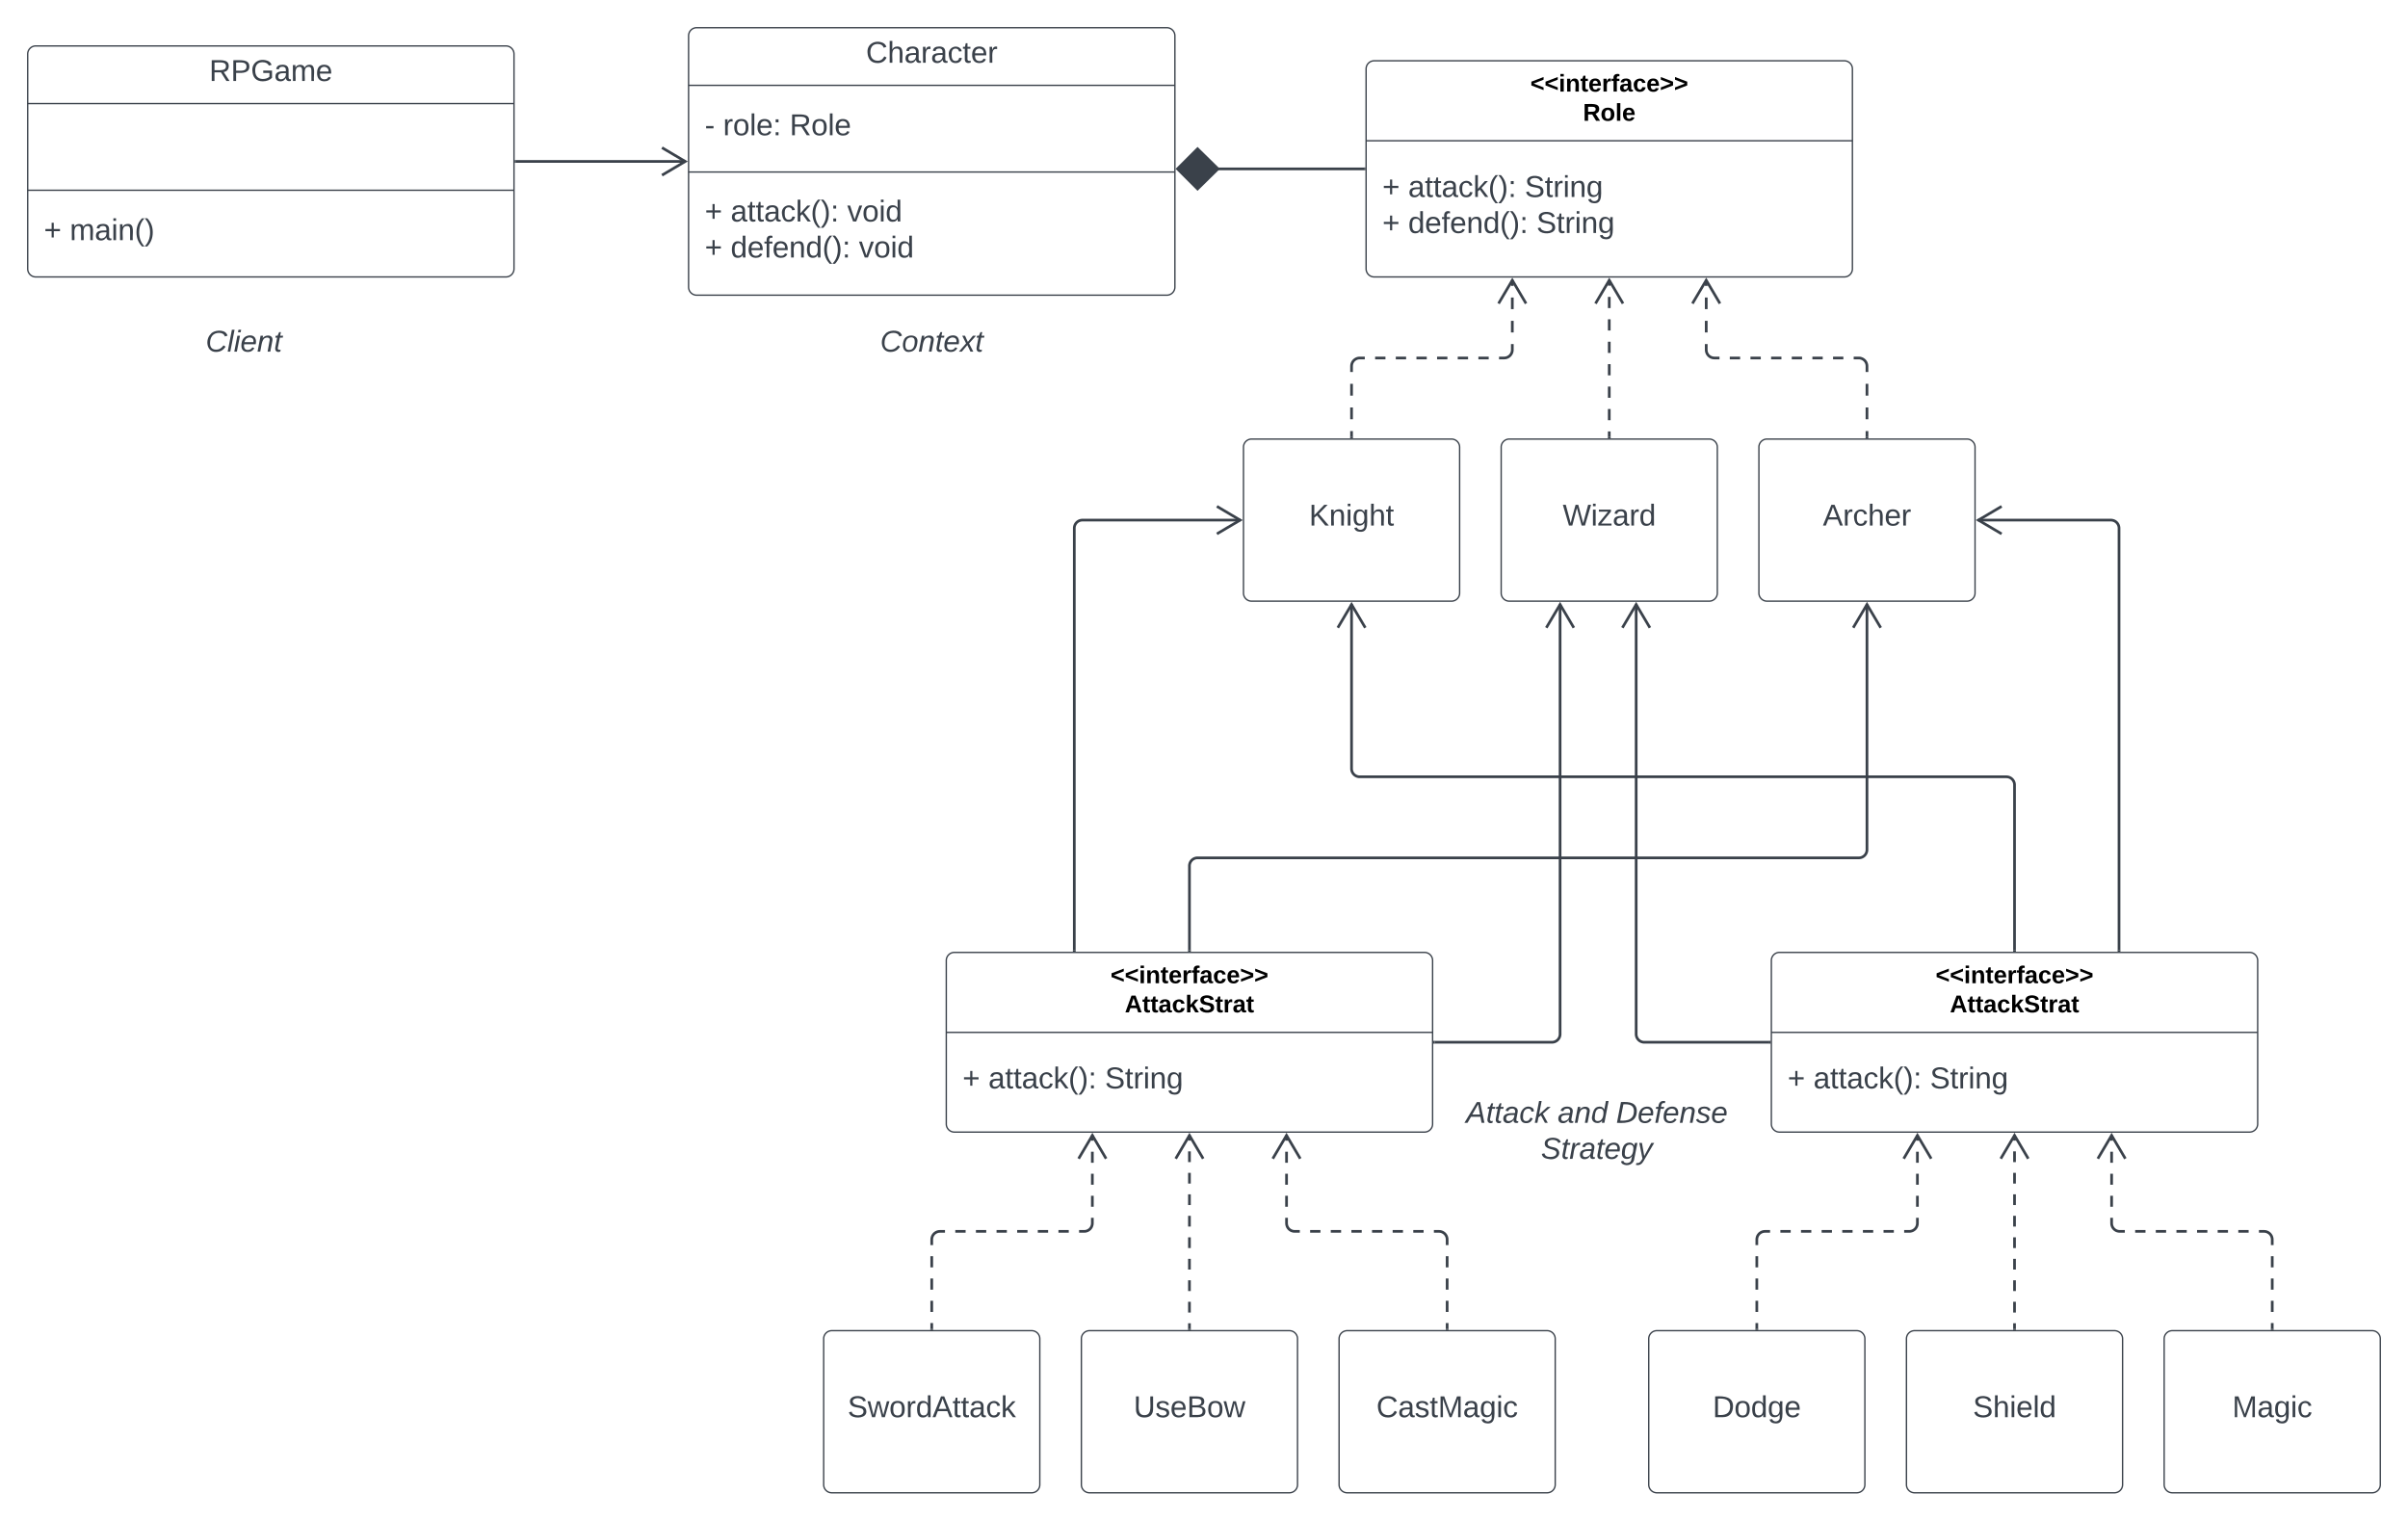 <svg xmlns="http://www.w3.org/2000/svg" xmlns:xlink="http://www.w3.org/1999/xlink" xmlns:lucid="lucid" width="1782.55" height="1125.5"><g transform="translate(-79.5 -135)" lucid:page-tab-id="Bj2.3a~R3-v~"><path d="M0 0h1870.87v1322.84H0z" fill="#fff"/><path d="M100 175a6 6 0 0 1 6-6h348a6 6 0 0 1 6 6v159a6 6 0 0 1-6 6H106a6 6 0 0 1-6-6z" stroke="#3a414a" fill="#fff"/><path d="M100 211.67h360m-360 64.16h360" stroke="#3a414a" fill="none"/><use xlink:href="#a" transform="matrix(1,0,0,1,108,177) translate(126.383 17.944)"/><use xlink:href="#b" transform="matrix(1,0,0,1,112,283.833) translate(0 28.944)"/><use xlink:href="#c" transform="matrix(1,0,0,1,112,283.833) translate(19.136 28.944)"/><path d="M589.23 161.5a6 6 0 0 1 6-6h348a6 6 0 0 1 6 6v186a6 6 0 0 1-6 6h-348a6 6 0 0 1-6-6z" stroke="#3a414a" fill="#fff"/><path d="M589.23 198.17h360m-360 64.16h360" stroke="#3a414a" fill="none"/><use xlink:href="#d" transform="matrix(1,0,0,1,597.227,163.5) translate(123.327 17.944)"/><use xlink:href="#e" transform="matrix(1,0,0,1,601.227,206.167) translate(0 28.944)"/><use xlink:href="#f" transform="matrix(1,0,0,1,601.227,206.167) translate(13.519 28.944)"/><use xlink:href="#g" transform="matrix(1,0,0,1,601.227,206.167) translate(62.778 28.944)"/><use xlink:href="#b" transform="matrix(1,0,0,1,601.227,270.333) translate(0 28.611)"/><use xlink:href="#h" transform="matrix(1,0,0,1,601.227,270.333) translate(19.136 28.611)"/><use xlink:href="#i" transform="matrix(1,0,0,1,601.227,270.333) translate(105.432 28.611)"/><use xlink:href="#b" transform="matrix(1,0,0,1,601.227,270.333) translate(0 55.278)"/><use xlink:href="#j" transform="matrix(1,0,0,1,601.227,270.333) translate(19.136 55.278)"/><use xlink:href="#k" transform="matrix(1,0,0,1,601.227,270.333) translate(114.074 55.278)"/><path d="M1090.77 186a6 6 0 0 1 6-6h348a6 6 0 0 1 6 6v148a6 6 0 0 1-6 6h-348a6 6 0 0 1-6-6z" stroke="#3a414a" fill="#fff"/><path d="M1090.77 239.2h360" stroke="#3a414a" fill="none"/><use xlink:href="#l" transform="matrix(1,0,0,1,1098.773,188) translate(113.575 14.8)"/><use xlink:href="#m" transform="matrix(1,0,0,1,1098.773,188) translate(152.55 36.4)"/><use xlink:href="#b" transform="matrix(1,0,0,1,1102.773,247.2) translate(0 33.611)"/><use xlink:href="#h" transform="matrix(1,0,0,1,1102.773,247.2) translate(19.136 33.611)"/><use xlink:href="#n" transform="matrix(1,0,0,1,1102.773,247.2) translate(105.432 33.611)"/><use xlink:href="#b" transform="matrix(1,0,0,1,1102.773,247.2) translate(0 60.278)"/><use xlink:href="#j" transform="matrix(1,0,0,1,1102.773,247.2) translate(19.136 60.278)"/><use xlink:href="#o" transform="matrix(1,0,0,1,1102.773,247.2) translate(114.074 60.278)"/><path d="M1000 466a6 6 0 0 1 6-6h148a6 6 0 0 1 6 6v108a6 6 0 0 1-6 6h-148a6 6 0 0 1-6-6z" stroke="#3a414a" fill="#fff"/><use xlink:href="#p" transform="matrix(1,0,0,1,1005,465) translate(43.549 59.028)"/><path d="M1190.77 466a6 6 0 0 1 6-6h148a6 6 0 0 1 6 6v108a6 6 0 0 1-6 6h-148a6 6 0 0 1-6-6z" stroke="#3a414a" fill="#fff"/><use xlink:href="#q" transform="matrix(1,0,0,1,1195.773,465) translate(40.525 59.028)"/><path d="M1381.55 466a6 6 0 0 1 6-6h148a6 6 0 0 1 6 6v108a6 6 0 0 1-6 6h-148a6 6 0 0 1-6-6z" stroke="#3a414a" fill="#fff"/><use xlink:href="#r" transform="matrix(1,0,0,1,1386.545,465) translate(42.346 59.028)"/><path d="M1270.77 458.5v-4.15m0-8.3v-8.3m0-8.3v-8.3m0-8.3v-8.3m0-8.3v-8.3m0-8.3v-8.3m0-8.3v-8.28m0-8.3v-4.15" stroke="#3a414a" stroke-width="2" fill="none"/><path d="M1271.77 459.5h-2v-1.03h2z" stroke="#3a414a" stroke-width=".05" fill="#3a414a"/><path d="M1280.95 359.68l-10.18-17.22-10.18 17.22M1461.55 458.5v-4.38m0-8.75v-8.75m0-8.75v-8.75m0-8.75V406l-.08-.94-.22-.9-.36-.88-.5-.8-.6-.72-.73-.6-.8-.5-.87-.37-.92-.23-.93-.07h-3.83m-7.64 0h-7.64m-7.64 0h-7.65m-7.64 0h-7.63m-7.65 0h-7.64m-7.64 0h-7.64m-7.65 0H1360m-7.63 0h-3.82l-.94-.07-.9-.22-.88-.35-.8-.5-.72-.6-.6-.72-.5-.8-.36-.88-.22-.9-.07-.95v-4.3m0-8.62v-8.6m0-8.63v-8.6m0-8.63v-4.3" stroke="#3a414a" stroke-width="2" fill="none"/><path d="M1462.55 459.5h-2v-1.03h2z" stroke="#3a414a" stroke-width=".05" fill="#3a414a"/><path d="M1352.73 359.68l-10.18-17.22-10.2 17.22M1080 458.5v-4.38m0-8.75v-8.75m0-8.75v-8.75m0-8.75V406l.07-.94.22-.9.35-.88.5-.8.6-.72.72-.6.8-.5.88-.37.9-.23.95-.07h3.82m7.64 0h7.65m7.65 0h7.64m7.64 0h7.64m7.64 0h7.64m7.65 0h7.65m7.64 0h7.64m7.64 0h3.82l.94-.07.9-.22.88-.35.8-.5.72-.6.6-.72.5-.8.37-.88.23-.9.07-.95v-4.3m0-8.62v-8.6m0-8.63v-8.6m0-8.63v-4.3" stroke="#3a414a" stroke-width="2" fill="none"/><path d="M1081 459.5h-2v-1.03h2z" stroke="#3a414a" stroke-width=".05" fill="#3a414a"/><path d="M1209.18 359.68L1199 342.46l-10.18 17.22" stroke="#3a414a" stroke-width="2" fill="none"/><path d="M780 846a6 6 0 0 1 6-6h348a6 6 0 0 1 6 6v121a6 6 0 0 1-6 6H786a6 6 0 0 1-6-6z" stroke="#3a414a" fill="#fff"/><path d="M780 899.2h360" stroke="#3a414a" fill="none"/><use xlink:href="#l" transform="matrix(1,0,0,1,788,848) translate(113.575 14.8)"/><use xlink:href="#s" transform="matrix(1,0,0,1,788,848) translate(124.125 36.4)"/><use xlink:href="#b" transform="matrix(1,0,0,1,792,907.2) translate(0 33.444)"/><use xlink:href="#h" transform="matrix(1,0,0,1,792,907.2) translate(19.136 33.444)"/><use xlink:href="#o" transform="matrix(1,0,0,1,792,907.2) translate(105.432 33.444)"/><path d="M689.23 1126a6 6 0 0 1 6-6h148a6 6 0 0 1 6 6v108a6 6 0 0 1-6 6h-148a6 6 0 0 1-6-6z" stroke="#3a414a" fill="#fff"/><use xlink:href="#t" transform="matrix(1,0,0,1,694.227,1125) translate(12.716 59.028)"/><path d="M880 1126a6 6 0 0 1 6-6h148a6 6 0 0 1 6 6v108a6 6 0 0 1-6 6H886a6 6 0 0 1-6-6z" stroke="#3a414a" fill="#fff"/><use xlink:href="#u" transform="matrix(1,0,0,1,885,1125) translate(33.704 59.028)"/><path d="M1070.77 1126a6 6 0 0 1 6-6h148a6 6 0 0 1 6 6v108a6 6 0 0 1-6 6h-148a6 6 0 0 1-6-6z" stroke="#3a414a" fill="#fff"/><use xlink:href="#v" transform="matrix(1,0,0,1,1075.773,1125) translate(22.623 59.028)"/><path d="M960 1118.5v-3.98m0-7.95v-7.96m0-7.94v-7.96m0-7.95v-7.95m0-7.96v-7.95m0-7.97v-7.95m0-7.96v-7.95m0-7.96v-7.94m0-7.95v-7.95m0-7.96v-3.98" stroke="#3a414a" stroke-width="2" fill="none"/><path d="M961 1119.5h-2v-1.03h2z" stroke="#3a414a" stroke-width=".05" fill="#3a414a"/><path d="M970.18 992.68L960 975.46l-10.18 17.22M1150.77 1118.5v-4.13m0-8.24v-8.26m0-8.24v-8.26m0-8.24v-8.26m0-8.24v-4.13l-.07-.94-.22-.9-.36-.88-.5-.8-.6-.72-.72-.6-.8-.5-.87-.37-.92-.23-.93-.07h-3.82m-7.63 0h-7.64m-7.63 0h-7.64m-7.63 0h-7.63m-7.64 0h-7.64m-7.63 0h-7.64m-7.65 0h-7.63m-7.64 0h-3.82l-.94-.07-.9-.22-.88-.35-.8-.5-.72-.6-.6-.72-.5-.8-.36-.88-.22-.9-.08-.95v-4.07m0-8.15v-8.15m0-8.15v-8.14m0-8.15v-8.16m0-8.15v-4.08" stroke="#3a414a" stroke-width="2" fill="none"/><path d="M1151.77 1119.5h-2v-1.03h2z" stroke="#3a414a" stroke-width=".05" fill="#3a414a"/><path d="M1042.04 992.68l-10.18-17.22-10.18 17.22M769.23 1118.5v-4.13m0-8.24v-8.26m0-8.24v-8.26m0-8.24v-8.26m0-8.24v-4.13l.07-.94.22-.9.36-.88.5-.8.6-.72.72-.6.8-.5.87-.37.92-.23.93-.07h3.82m7.63 0h7.64m7.63 0h7.64m7.63 0h7.63m7.64 0h7.64m7.63 0h7.64m7.65 0h7.63m7.64 0h3.82l.94-.07.9-.22.88-.35.8-.5.72-.6.6-.72.5-.8.36-.88.22-.9.08-.95v-4.07m0-8.15v-8.15m0-8.15v-8.14m0-8.15v-8.16m0-8.15v-4.08" stroke="#3a414a" stroke-width="2" fill="none"/><path d="M770.23 1119.5h-2v-1.03h2z" stroke="#3a414a" stroke-width=".05" fill="#3a414a"/><path d="M898.32 992.68l-10.18-17.22-10.18 17.22" stroke="#3a414a" stroke-width="2" fill="none"/><path d="M1390.77 846a6 6 0 0 1 6-6h348a6 6 0 0 1 6 6v121a6 6 0 0 1-6 6h-348a6 6 0 0 1-6-6z" stroke="#3a414a" fill="#fff"/><path d="M1390.77 899.2h360" stroke="#3a414a" fill="none"/><use xlink:href="#l" transform="matrix(1,0,0,1,1398.773,848) translate(113.575 14.8)"/><use xlink:href="#s" transform="matrix(1,0,0,1,1398.773,848) translate(124.125 36.4)"/><use xlink:href="#b" transform="matrix(1,0,0,1,1402.773,907.2) translate(0 33.444)"/><use xlink:href="#h" transform="matrix(1,0,0,1,1402.773,907.2) translate(19.136 33.444)"/><use xlink:href="#o" transform="matrix(1,0,0,1,1402.773,907.2) translate(105.432 33.444)"/><path d="M1300 1126a6 6 0 0 1 6-6h148a6 6 0 0 1 6 6v108a6 6 0 0 1-6 6h-148a6 6 0 0 1-6-6z" stroke="#3a414a" fill="#fff"/><use xlink:href="#w" transform="matrix(1,0,0,1,1305,1125) translate(42.315 59.028)"/><path d="M1490.77 1126a6 6 0 0 1 6-6h148a6 6 0 0 1 6 6v108a6 6 0 0 1-6 6h-148a6 6 0 0 1-6-6z" stroke="#3a414a" fill="#fff"/><use xlink:href="#x" transform="matrix(1,0,0,1,1495.773,1125) translate(44.198 59.028)"/><path d="M1681.55 1126a6 6 0 0 1 6-6h148a6 6 0 0 1 6 6v108a6 6 0 0 1-6 6h-148a6 6 0 0 1-6-6z" stroke="#3a414a" fill="#fff"/><use xlink:href="#y" transform="matrix(1,0,0,1,1686.545,1125) translate(45.432 59.028)"/><path d="M1570.77 1118.5v-3.98m0-7.95v-7.96m0-7.94v-7.96m0-7.95v-7.95m0-7.96v-7.95m0-7.97v-7.95m0-7.96v-7.95m0-7.96v-7.94m0-7.95v-7.95m0-7.96v-3.98" stroke="#3a414a" stroke-width="2" fill="none"/><path d="M1571.77 1119.5h-2v-1.03h2z" stroke="#3a414a" stroke-width=".05" fill="#3a414a"/><path d="M1580.95 992.68l-10.18-17.22-10.18 17.22M1761.55 1118.5v-4.13m0-8.24v-8.26m0-8.24v-8.26m0-8.24v-8.26m0-8.24v-4.13l-.08-.94-.22-.9-.36-.88-.5-.8-.6-.72-.73-.6-.8-.5-.87-.37-.92-.23-.93-.07h-3.82m-7.64 0h-7.65m-7.63 0h-7.64m-7.63 0h-7.64m-7.63 0h-7.63m-7.64 0h-7.64m-7.63 0h-7.64m-7.65 0h-3.8l-.95-.07-.92-.22-.87-.35-.8-.5-.7-.6-.62-.72-.5-.8-.35-.88-.22-.9-.06-.95v-4.07m0-8.15v-8.15m0-8.15v-8.14m0-8.15v-8.16m0-8.15v-4.08" stroke="#3a414a" stroke-width="2" fill="none"/><path d="M1762.55 1119.5h-2v-1.03h2z" stroke="#3a414a" stroke-width=".05" fill="#3a414a"/><path d="M1652.82 992.68l-10.18-17.22-10.2 17.22M1380 1118.5v-4.13m0-8.24v-8.26m0-8.24v-8.26m0-8.24v-8.26m0-8.24v-4.13l.07-.94.22-.9.35-.88.5-.8.6-.72.72-.6.8-.5.88-.37.9-.23.95-.07h3.82m7.63 0h7.64m7.63 0h7.63m7.64 0h7.64m7.63 0h7.64m7.65 0h7.63m7.64 0h7.63m7.64 0h3.8l.95-.07.9-.22.88-.35.8-.5.72-.6.6-.72.5-.8.37-.88.22-.9.07-.95v-4.07m0-8.15v-8.15m0-8.15v-8.14m0-8.15v-8.16m0-8.15v-4.08" stroke="#3a414a" stroke-width="2" fill="none"/><path d="M1381 1119.5h-2v-1.03h2z" stroke="#3a414a" stroke-width=".05" fill="#3a414a"/><path d="M1509.1 992.68l-10.2-17.22-10.17 17.22M874.76 838.5V526a6 6 0 0 1 6-6h116.92" stroke="#3a414a" stroke-width="2" fill="none"/><path d="M875.76 839.5h-2v-1.03h2z" stroke="#3a414a" stroke-width=".05" fill="#3a414a"/><path d="M980.32 530.18L997.54 520l-17.22-10.18M1570.77 838.5V716a6 6 0 0 0-6-6H1086a6 6 0 0 1-6-6V582.32" stroke="#3a414a" stroke-width="2" fill="none"/><path d="M1571.77 839.5h-2v-1.03h2z" stroke="#3a414a" stroke-width=".05" fill="#3a414a"/><path d="M1090.18 599.68L1080 582.46l-10.18 17.22M1648.13 838.5V526a6 6 0 0 0-6-6h-98.27" stroke="#3a414a" stroke-width="2" fill="none"/><path d="M1649.13 839.5h-2v-1.03h2z" stroke="#3a414a" stroke-width=".05" fill="#3a414a"/><path d="M1561.22 509.82l-17.2 10.18 17.2 10.18M960 838.5V776a6 6 0 0 1 6-6h489.55a6 6 0 0 0 6-6V582.32" stroke="#3a414a" stroke-width="2" fill="none"/><path d="M961 839.5h-2v-1.03h2z" stroke="#3a414a" stroke-width=".05" fill="#3a414a"/><path d="M1471.73 599.68l-10.18-17.22-10.2 17.22M1389.27 906.5h-92.58a6 6 0 0 1-6-6V582.32" stroke="#3a414a" stroke-width="2" fill="none"/><path d="M1390.27 907.5h-1.02v-2h1.02z" stroke="#3a414a" stroke-width=".05" fill="#3a414a"/><path d="M1300.87 599.68l-10.18-17.22-10.2 17.22M1141.5 906.5h86.87a6 6 0 0 0 6-6V582.32" stroke="#3a414a" stroke-width="2" fill="none"/><path d="M1141.53 907.5h-1.03v-2h1.03z" stroke="#3a414a" stroke-width=".05" fill="#3a414a"/><path d="M1244.55 599.68l-10.18-17.22-10.2 17.22M1089.27 260H980.48" stroke="#3a414a" stroke-width="2" fill="none"/><path d="M1090.27 261h-1.02v-2h1.02z" stroke="#3a414a" stroke-width=".05" fill="#3a414a"/><path d="M951.14 260L966 245.15 981.13 260 966 274.85z" stroke="#3a414a" stroke-width="2" fill="#3a414a"/><path d="M461.5 254.5h125.4" stroke="#3a414a" stroke-width="2" fill="none"/><path d="M461.53 255.5h-1.03v-2h1.03z" stroke="#3a414a" stroke-width=".05" fill="#3a414a"/><path d="M569.55 264.68l17.2-10.18-17.2-10.18" stroke="#3a414a" stroke-width="2" fill="none"/><path d="M649.23 366a6 6 0 0 1 6-6h228a6 6 0 0 1 6 6v48a6 6 0 0 1-6 6h-228a6 6 0 0 1-6-6z" stroke="#000" stroke-opacity="0" fill="#fff" fill-opacity="0"/><g><use xlink:href="#z" transform="matrix(1,0,0,1,654.227,365) translate(76.759 30.278)"/></g><path d="M1141.55 946a6 6 0 0 1 6-6h228a6 6 0 0 1 6 6v51.33a6 6 0 0 1-6 6h-228a6 6 0 0 1-6-6z" stroke="#000" stroke-opacity="0" fill="#fff" fill-opacity="0"/><g><use xlink:href="#A" transform="matrix(1,0,0,1,1146.545,945) translate(18.117 21.153)"/><use xlink:href="#B" transform="matrix(1,0,0,1,1146.545,945) translate(86.019 21.153)"/><use xlink:href="#C" transform="matrix(1,0,0,1,1146.545,945) translate(129.228 21.153)"/><use xlink:href="#D" transform="matrix(1,0,0,1,1146.545,945) translate(73.673 47.819)"/></g><path d="M140 366a6 6 0 0 1 6-6h228a6 6 0 0 1 6 6v48a6 6 0 0 1-6 6H146a6 6 0 0 1-6-6z" stroke="#000" stroke-opacity="0" fill="#fff" fill-opacity="0"/><g><use xlink:href="#E" transform="matrix(1,0,0,1,145,365) translate(86.698 30.278)"/></g><defs><path fill="#3a414a" d="M233-177c-1 41-23 64-60 70L243 0h-38l-65-103H63V0H30v-248c88 3 205-21 203 71zM63-129c60-2 137 13 137-47 0-61-80-42-137-45v92" id="F"/><path fill="#3a414a" d="M30-248c87 1 191-15 191 75 0 78-77 80-158 76V0H30v-248zm33 125c57 0 124 11 124-50 0-59-68-47-124-48v98" id="G"/><path fill="#3a414a" d="M143 4C61 4 22-44 18-125c-5-107 100-154 193-111 17 8 29 25 37 43l-32 9c-13-25-37-40-76-40-61 0-88 39-88 99 0 61 29 100 91 101 35 0 62-11 79-27v-45h-74v-28h105v86C228-13 192 4 143 4" id="H"/><path fill="#3a414a" d="M141-36C126-15 110 5 73 4 37 3 15-17 15-53c-1-64 63-63 125-63 3-35-9-54-41-54-24 1-41 7-42 31l-33-3c5-37 33-52 76-52 45 0 72 20 72 64v82c-1 20 7 32 28 27v20c-31 9-61-2-59-35zM48-53c0 20 12 33 32 33 41-3 63-29 60-74-43 2-92-5-92 41" id="I"/><path fill="#3a414a" d="M210-169c-67 3-38 105-44 169h-31v-121c0-29-5-50-35-48C34-165 62-65 56 0H25l-1-190h30c1 10-1 24 2 32 10-44 99-50 107 0 11-21 27-35 58-36 85-2 47 119 55 194h-31v-121c0-29-5-49-35-48" id="J"/><path fill="#3a414a" d="M100-194c63 0 86 42 84 106H49c0 40 14 67 53 68 26 1 43-12 49-29l28 8c-11 28-37 45-77 45C44 4 14-33 15-96c1-61 26-98 85-98zm52 81c6-60-76-77-97-28-3 7-6 17-6 28h103" id="K"/><g id="a"><use transform="matrix(0.062,0,0,0.062,0,0)" xlink:href="#F"/><use transform="matrix(0.062,0,0,0.062,15.988,0)" xlink:href="#G"/><use transform="matrix(0.062,0,0,0.062,30.802,0)" xlink:href="#H"/><use transform="matrix(0.062,0,0,0.062,48.086,0)" xlink:href="#I"/><use transform="matrix(0.062,0,0,0.062,60.432,0)" xlink:href="#J"/><use transform="matrix(0.062,0,0,0.062,78.889,0)" xlink:href="#K"/></g><path fill="#3a414a" d="M118-107v75H92v-75H18v-26h74v-75h26v75h74v26h-74" id="L"/><use transform="matrix(0.062,0,0,0.062,0,0)" xlink:href="#L" id="b"/><path fill="#3a414a" d="M24-231v-30h32v30H24zM24 0v-190h32V0H24" id="M"/><path fill="#3a414a" d="M117-194c89-4 53 116 60 194h-32v-121c0-31-8-49-39-48C34-167 62-67 57 0H25l-1-190h30c1 10-1 24 2 32 11-22 29-35 61-36" id="N"/><path fill="#3a414a" d="M87 75C49 33 22-17 22-94c0-76 28-126 65-167h31c-38 41-64 92-64 168S80 34 118 75H87" id="O"/><path fill="#3a414a" d="M33-261c38 41 65 92 65 168S71 34 33 75H2C39 34 66-17 66-93S39-220 2-261h31" id="P"/><g id="c"><use transform="matrix(0.062,0,0,0.062,0,0)" xlink:href="#J"/><use transform="matrix(0.062,0,0,0.062,18.457,0)" xlink:href="#I"/><use transform="matrix(0.062,0,0,0.062,30.802,0)" xlink:href="#M"/><use transform="matrix(0.062,0,0,0.062,35.679,0)" xlink:href="#N"/><use transform="matrix(0.062,0,0,0.062,48.025,0)" xlink:href="#O"/><use transform="matrix(0.062,0,0,0.062,55.37,0)" xlink:href="#P"/></g><path fill="#3a414a" d="M212-179c-10-28-35-45-73-45-59 0-87 40-87 99 0 60 29 101 89 101 43 0 62-24 78-52l27 14C228-24 195 4 139 4 59 4 22-46 18-125c-6-104 99-153 187-111 19 9 31 26 39 46" id="Q"/><path fill="#3a414a" d="M106-169C34-169 62-67 57 0H25v-261h32l-1 103c12-21 28-36 61-36 89 0 53 116 60 194h-32v-121c2-32-8-49-39-48" id="R"/><path fill="#3a414a" d="M114-163C36-179 61-72 57 0H25l-1-190h30c1 12-1 29 2 39 6-27 23-49 58-41v29" id="S"/><path fill="#3a414a" d="M96-169c-40 0-48 33-48 73s9 75 48 75c24 0 41-14 43-38l32 2c-6 37-31 61-74 61-59 0-76-41-82-99-10-93 101-131 147-64 4 7 5 14 7 22l-32 3c-4-21-16-35-41-35" id="T"/><path fill="#3a414a" d="M59-47c-2 24 18 29 38 22v24C64 9 27 4 27-40v-127H5v-23h24l9-43h21v43h35v23H59v120" id="U"/><g id="d"><use transform="matrix(0.062,0,0,0.062,0,0)" xlink:href="#Q"/><use transform="matrix(0.062,0,0,0.062,15.988,0)" xlink:href="#R"/><use transform="matrix(0.062,0,0,0.062,28.333,0)" xlink:href="#I"/><use transform="matrix(0.062,0,0,0.062,40.679,0)" xlink:href="#S"/><use transform="matrix(0.062,0,0,0.062,48.025,0)" xlink:href="#I"/><use transform="matrix(0.062,0,0,0.062,60.37,0)" xlink:href="#T"/><use transform="matrix(0.062,0,0,0.062,71.481,0)" xlink:href="#U"/><use transform="matrix(0.062,0,0,0.062,77.654,0)" xlink:href="#K"/><use transform="matrix(0.062,0,0,0.062,90,0)" xlink:href="#S"/></g><path fill="#3a414a" d="M16-82v-28h88v28H16" id="V"/><use transform="matrix(0.062,0,0,0.062,0,0)" xlink:href="#V" id="e"/><path fill="#3a414a" d="M100-194c62-1 85 37 85 99 1 63-27 99-86 99S16-35 15-95c0-66 28-99 85-99zM99-20c44 1 53-31 53-75 0-43-8-75-51-75s-53 32-53 75 10 74 51 75" id="W"/><path fill="#3a414a" d="M24 0v-261h32V0H24" id="X"/><path fill="#3a414a" d="M33-154v-36h34v36H33zM33 0v-36h34V0H33" id="Y"/><g id="f"><use transform="matrix(0.062,0,0,0.062,0,0)" xlink:href="#S"/><use transform="matrix(0.062,0,0,0.062,7.346,0)" xlink:href="#W"/><use transform="matrix(0.062,0,0,0.062,19.691,0)" xlink:href="#X"/><use transform="matrix(0.062,0,0,0.062,24.568,0)" xlink:href="#K"/><use transform="matrix(0.062,0,0,0.062,36.914,0)" xlink:href="#Y"/></g><g id="g"><use transform="matrix(0.062,0,0,0.062,0,0)" xlink:href="#F"/><use transform="matrix(0.062,0,0,0.062,15.988,0)" xlink:href="#W"/><use transform="matrix(0.062,0,0,0.062,28.333,0)" xlink:href="#X"/><use transform="matrix(0.062,0,0,0.062,33.21,0)" xlink:href="#K"/></g><path fill="#3a414a" d="M143 0L79-87 56-68V0H24v-261h32v163l83-92h37l-77 82L181 0h-38" id="Z"/><g id="h"><use transform="matrix(0.062,0,0,0.062,0,0)" xlink:href="#I"/><use transform="matrix(0.062,0,0,0.062,12.346,0)" xlink:href="#U"/><use transform="matrix(0.062,0,0,0.062,18.519,0)" xlink:href="#U"/><use transform="matrix(0.062,0,0,0.062,24.691,0)" xlink:href="#I"/><use transform="matrix(0.062,0,0,0.062,37.037,0)" xlink:href="#T"/><use transform="matrix(0.062,0,0,0.062,48.148,0)" xlink:href="#Z"/><use transform="matrix(0.062,0,0,0.062,59.259,0)" xlink:href="#O"/><use transform="matrix(0.062,0,0,0.062,66.605,0)" xlink:href="#P"/><use transform="matrix(0.062,0,0,0.062,73.951,0)" xlink:href="#Y"/></g><path fill="#3a414a" d="M108 0H70L1-190h34L89-25l56-165h34" id="aa"/><path fill="#3a414a" d="M85-194c31 0 48 13 60 33l-1-100h32l1 261h-30c-2-10 0-23-3-31C134-8 116 4 85 4 32 4 16-35 15-94c0-66 23-100 70-100zm9 24c-40 0-46 34-46 75 0 40 6 74 45 74 42 0 51-32 51-76 0-42-9-74-50-73" id="ab"/><g id="i"><use transform="matrix(0.062,0,0,0.062,0,0)" xlink:href="#aa"/><use transform="matrix(0.062,0,0,0.062,11.111,0)" xlink:href="#W"/><use transform="matrix(0.062,0,0,0.062,23.457,0)" xlink:href="#M"/><use transform="matrix(0.062,0,0,0.062,28.333,0)" xlink:href="#ab"/></g><path fill="#3a414a" d="M101-234c-31-9-42 10-38 44h38v23H63V0H32v-167H5v-23h27c-7-52 17-82 69-68v24" id="ac"/><g id="j"><use transform="matrix(0.062,0,0,0.062,0,0)" xlink:href="#ab"/><use transform="matrix(0.062,0,0,0.062,12.346,0)" xlink:href="#K"/><use transform="matrix(0.062,0,0,0.062,24.691,0)" xlink:href="#ac"/><use transform="matrix(0.062,0,0,0.062,30.864,0)" xlink:href="#K"/><use transform="matrix(0.062,0,0,0.062,43.21,0)" xlink:href="#N"/><use transform="matrix(0.062,0,0,0.062,55.556,0)" xlink:href="#ab"/><use transform="matrix(0.062,0,0,0.062,67.901,0)" xlink:href="#O"/><use transform="matrix(0.062,0,0,0.062,75.247,0)" xlink:href="#P"/><use transform="matrix(0.062,0,0,0.062,82.593,0)" xlink:href="#Y"/></g><g id="k"><use transform="matrix(0.062,0,0,0.062,0,0)" xlink:href="#aa"/><use transform="matrix(0.062,0,0,0.062,11.111,0)" xlink:href="#W"/><use transform="matrix(0.062,0,0,0.062,23.457,0)" xlink:href="#M"/><use transform="matrix(0.062,0,0,0.062,28.333,0)" xlink:href="#ab"/></g><path d="M15-91v-56l181-69v40L49-119l147 57v40" id="ad"/><path d="M25-224v-37h50v37H25zM25 0v-190h50V0H25" id="ae"/><path d="M135-194c87-1 58 113 63 194h-50c-7-57 23-157-34-157-59 0-34 97-39 157H25l-1-190h47c2 12-1 28 3 38 12-26 28-41 61-42" id="af"/><path d="M115-3C79 11 28 4 28-45v-112H4v-33h27l15-45h31v45h36v33H77v99c-1 23 16 31 38 25v30" id="ag"/><path d="M185-48c-13 30-37 53-82 52C43 2 14-33 14-96s30-98 90-98c62 0 83 45 84 108H66c0 31 8 55 39 56 18 0 30-7 34-22zm-45-69c5-46-57-63-70-21-2 6-4 13-4 21h74" id="ah"/><path d="M135-150c-39-12-60 13-60 57V0H25l-1-190h47c2 13-1 29 3 40 6-28 27-53 61-41v41" id="ai"/><path d="M121-226c-27-7-43 5-38 36h38v33H83V0H34v-157H6v-33h28c-9-59 32-81 87-68v32" id="aj"/><path d="M133-34C117-15 103 5 69 4 32 3 11-16 11-54c-1-60 55-63 116-61 1-26-3-47-28-47-18 1-26 9-28 27l-52-2c7-38 36-58 82-57s74 22 75 68l1 82c-1 14 12 18 25 15v27c-30 8-71 5-69-32zm-48 3c29 0 43-24 42-57-32 0-66-3-65 30 0 17 8 27 23 27" id="ak"/><path d="M190-63c-7 42-38 67-86 67-59 0-84-38-90-98-12-110 154-137 174-36l-49 2c-2-19-15-32-35-32-30 0-35 28-38 64-6 74 65 87 74 30" id="al"/><path d="M15-22v-40l146-57-146-57v-40l181 69v56" id="am"/><g id="l"><use transform="matrix(0.05,0,0,0.05,0,0)" xlink:href="#ad"/><use transform="matrix(0.05,0,0,0.05,10.5,0)" xlink:href="#ad"/><use transform="matrix(0.05,0,0,0.05,21,0)" xlink:href="#ae"/><use transform="matrix(0.05,0,0,0.05,26,0)" xlink:href="#af"/><use transform="matrix(0.05,0,0,0.05,36.95,0)" xlink:href="#ag"/><use transform="matrix(0.05,0,0,0.05,42.9,0)" xlink:href="#ah"/><use transform="matrix(0.05,0,0,0.05,52.9,0)" xlink:href="#ai"/><use transform="matrix(0.05,0,0,0.05,59.9,0)" xlink:href="#aj"/><use transform="matrix(0.05,0,0,0.05,65.85,0)" xlink:href="#ak"/><use transform="matrix(0.05,0,0,0.05,75.85,0)" xlink:href="#al"/><use transform="matrix(0.05,0,0,0.05,85.85,0)" xlink:href="#ah"/><use transform="matrix(0.05,0,0,0.05,95.85,0)" xlink:href="#am"/><use transform="matrix(0.05,0,0,0.05,106.35,0)" xlink:href="#am"/></g><path d="M240-174c0 40-23 61-54 70L253 0h-59l-57-94H76V0H24v-248c93 4 217-23 216 74zM76-134c48-2 112 12 112-38 0-48-66-32-112-35v73" id="an"/><path d="M110-194c64 0 96 36 96 99 0 64-35 99-97 99-61 0-95-36-95-99 0-62 34-99 96-99zm-1 164c35 0 45-28 45-65 0-40-10-65-43-65-34 0-45 26-45 65 0 36 10 65 43 65" id="ao"/><path d="M25 0v-261h50V0H25" id="ap"/><g id="m"><use transform="matrix(0.05,0,0,0.05,0,0)" xlink:href="#an"/><use transform="matrix(0.05,0,0,0.05,12.95,0)" xlink:href="#ao"/><use transform="matrix(0.05,0,0,0.05,23.9,0)" xlink:href="#ap"/><use transform="matrix(0.05,0,0,0.05,28.9,0)" xlink:href="#ah"/></g><path fill="#3a414a" d="M185-189c-5-48-123-54-124 2 14 75 158 14 163 119 3 78-121 87-175 55-17-10-28-26-33-46l33-7c5 56 141 63 141-1 0-78-155-14-162-118-5-82 145-84 179-34 5 7 8 16 11 25" id="aq"/><path fill="#3a414a" d="M177-190C167-65 218 103 67 71c-23-6-38-20-44-43l32-5c15 47 100 32 89-28v-30C133-14 115 1 83 1 29 1 15-40 15-95c0-56 16-97 71-98 29-1 48 16 59 35 1-10 0-23 2-32h30zM94-22c36 0 50-32 50-73 0-42-14-75-50-75-39 0-46 34-46 75s6 73 46 73" id="ar"/><g id="n"><use transform="matrix(0.062,0,0,0.062,0,0)" xlink:href="#aq"/><use transform="matrix(0.062,0,0,0.062,14.815,0)" xlink:href="#U"/><use transform="matrix(0.062,0,0,0.062,20.988,0)" xlink:href="#S"/><use transform="matrix(0.062,0,0,0.062,28.333,0)" xlink:href="#M"/><use transform="matrix(0.062,0,0,0.062,33.21,0)" xlink:href="#N"/><use transform="matrix(0.062,0,0,0.062,45.556,0)" xlink:href="#ar"/></g><g id="o"><use transform="matrix(0.062,0,0,0.062,0,0)" xlink:href="#aq"/><use transform="matrix(0.062,0,0,0.062,14.815,0)" xlink:href="#U"/><use transform="matrix(0.062,0,0,0.062,20.988,0)" xlink:href="#S"/><use transform="matrix(0.062,0,0,0.062,28.333,0)" xlink:href="#M"/><use transform="matrix(0.062,0,0,0.062,33.21,0)" xlink:href="#N"/><use transform="matrix(0.062,0,0,0.062,45.556,0)" xlink:href="#ar"/></g><path fill="#3a414a" d="M194 0L95-120 63-95V0H30v-248h33v124l119-124h40L117-140 236 0h-42" id="as"/><g id="p"><use transform="matrix(0.062,0,0,0.062,0,0)" xlink:href="#as"/><use transform="matrix(0.062,0,0,0.062,14.815,0)" xlink:href="#N"/><use transform="matrix(0.062,0,0,0.062,27.16,0)" xlink:href="#M"/><use transform="matrix(0.062,0,0,0.062,32.037,0)" xlink:href="#ar"/><use transform="matrix(0.062,0,0,0.062,44.383,0)" xlink:href="#R"/><use transform="matrix(0.062,0,0,0.062,56.728,0)" xlink:href="#U"/></g><path fill="#3a414a" d="M266 0h-40l-56-210L115 0H75L2-248h35L96-30l15-64 43-154h32l59 218 59-218h35" id="at"/><path fill="#3a414a" d="M9 0v-24l116-142H16v-24h144v24L44-24h123V0H9" id="au"/><g id="q"><use transform="matrix(0.062,0,0,0.062,0,0)" xlink:href="#at"/><use transform="matrix(0.062,0,0,0.062,20.926,0)" xlink:href="#M"/><use transform="matrix(0.062,0,0,0.062,25.802,0)" xlink:href="#au"/><use transform="matrix(0.062,0,0,0.062,36.914,0)" xlink:href="#I"/><use transform="matrix(0.062,0,0,0.062,49.259,0)" xlink:href="#S"/><use transform="matrix(0.062,0,0,0.062,56.605,0)" xlink:href="#ab"/></g><path fill="#3a414a" d="M205 0l-28-72H64L36 0H1l101-248h38L239 0h-34zm-38-99l-47-123c-12 45-31 82-46 123h93" id="av"/><g id="r"><use transform="matrix(0.062,0,0,0.062,0,0)" xlink:href="#av"/><use transform="matrix(0.062,0,0,0.062,14.815,0)" xlink:href="#S"/><use transform="matrix(0.062,0,0,0.062,22.16,0)" xlink:href="#T"/><use transform="matrix(0.062,0,0,0.062,33.272,0)" xlink:href="#R"/><use transform="matrix(0.062,0,0,0.062,45.617,0)" xlink:href="#K"/><use transform="matrix(0.062,0,0,0.062,57.963,0)" xlink:href="#S"/></g><path d="M199 0l-22-63H83L61 0H9l90-248h61L250 0h-51zm-33-102l-36-108c-10 38-24 72-36 108h72" id="aw"/><path d="M147 0L96-86 75-71V0H25v-261h50v150l67-79h53l-66 74L201 0h-54" id="ax"/><path d="M169-182c-1-43-94-46-97-3 18 66 151 10 154 114 3 95-165 93-204 36-6-8-10-19-12-30l50-8c3 46 112 56 116 5-17-69-150-10-154-114-4-87 153-88 188-35 5 8 8 18 10 28" id="ay"/><g id="s"><use transform="matrix(0.05,0,0,0.05,0,0)" xlink:href="#aw"/><use transform="matrix(0.05,0,0,0.05,12.95,0)" xlink:href="#ag"/><use transform="matrix(0.05,0,0,0.05,18.9,0)" xlink:href="#ag"/><use transform="matrix(0.05,0,0,0.05,24.85,0)" xlink:href="#ak"/><use transform="matrix(0.05,0,0,0.05,34.85,0)" xlink:href="#al"/><use transform="matrix(0.05,0,0,0.05,44.85,0)" xlink:href="#ax"/><use transform="matrix(0.05,0,0,0.05,54.85,0)" xlink:href="#ay"/><use transform="matrix(0.05,0,0,0.05,66.85,0)" xlink:href="#ag"/><use transform="matrix(0.05,0,0,0.05,72.8,0)" xlink:href="#ai"/><use transform="matrix(0.05,0,0,0.05,79.8,0)" xlink:href="#ak"/><use transform="matrix(0.05,0,0,0.05,89.8,0)" xlink:href="#ag"/></g><path fill="#3a414a" d="M206 0h-36l-40-164L89 0H53L-1-190h32L70-26l43-164h34l41 164 42-164h31" id="az"/><g id="t"><use transform="matrix(0.062,0,0,0.062,0,0)" xlink:href="#aq"/><use transform="matrix(0.062,0,0,0.062,14.815,0)" xlink:href="#az"/><use transform="matrix(0.062,0,0,0.062,30.802,0)" xlink:href="#W"/><use transform="matrix(0.062,0,0,0.062,43.148,0)" xlink:href="#S"/><use transform="matrix(0.062,0,0,0.062,50.494,0)" xlink:href="#ab"/><use transform="matrix(0.062,0,0,0.062,62.84,0)" xlink:href="#av"/><use transform="matrix(0.062,0,0,0.062,77.654,0)" xlink:href="#U"/><use transform="matrix(0.062,0,0,0.062,83.827,0)" xlink:href="#U"/><use transform="matrix(0.062,0,0,0.062,90,0)" xlink:href="#I"/><use transform="matrix(0.062,0,0,0.062,102.346,0)" xlink:href="#T"/><use transform="matrix(0.062,0,0,0.062,113.457,0)" xlink:href="#Z"/></g><path fill="#3a414a" d="M232-93c-1 65-40 97-104 97C67 4 28-28 28-90v-158h33c8 89-33 224 67 224 102 0 64-133 71-224h33v155" id="aA"/><path fill="#3a414a" d="M135-143c-3-34-86-38-87 0 15 53 115 12 119 90S17 21 10-45l28-5c4 36 97 45 98 0-10-56-113-15-118-90-4-57 82-63 122-42 12 7 21 19 24 35" id="aB"/><path fill="#3a414a" d="M160-131c35 5 61 23 61 61C221 17 115-2 30 0v-248c76 3 177-17 177 60 0 33-19 50-47 57zm-97-11c50-1 110 9 110-42 0-47-63-36-110-37v79zm0 115c55-2 124 14 124-45 0-56-70-42-124-44v89" id="aC"/><g id="u"><use transform="matrix(0.062,0,0,0.062,0,0)" xlink:href="#aA"/><use transform="matrix(0.062,0,0,0.062,15.988,0)" xlink:href="#aB"/><use transform="matrix(0.062,0,0,0.062,27.099,0)" xlink:href="#K"/><use transform="matrix(0.062,0,0,0.062,39.444,0)" xlink:href="#aC"/><use transform="matrix(0.062,0,0,0.062,54.259,0)" xlink:href="#W"/><use transform="matrix(0.062,0,0,0.062,66.605,0)" xlink:href="#az"/></g><path fill="#3a414a" d="M240 0l2-218c-23 76-54 145-80 218h-23L58-218 59 0H30v-248h44l77 211c21-75 51-140 76-211h43V0h-30" id="aD"/><g id="v"><use transform="matrix(0.062,0,0,0.062,0,0)" xlink:href="#Q"/><use transform="matrix(0.062,0,0,0.062,15.988,0)" xlink:href="#I"/><use transform="matrix(0.062,0,0,0.062,28.333,0)" xlink:href="#aB"/><use transform="matrix(0.062,0,0,0.062,39.444,0)" xlink:href="#U"/><use transform="matrix(0.062,0,0,0.062,45.617,0)" xlink:href="#aD"/><use transform="matrix(0.062,0,0,0.062,64.074,0)" xlink:href="#I"/><use transform="matrix(0.062,0,0,0.062,76.42,0)" xlink:href="#ar"/><use transform="matrix(0.062,0,0,0.062,88.765,0)" xlink:href="#M"/><use transform="matrix(0.062,0,0,0.062,93.642,0)" xlink:href="#T"/></g><path fill="#3a414a" d="M30-248c118-7 216 8 213 122C240-48 200 0 122 0H30v-248zM63-27c89 8 146-16 146-99s-60-101-146-95v194" id="aE"/><g id="w"><use transform="matrix(0.062,0,0,0.062,0,0)" xlink:href="#aE"/><use transform="matrix(0.062,0,0,0.062,15.988,0)" xlink:href="#W"/><use transform="matrix(0.062,0,0,0.062,28.333,0)" xlink:href="#ab"/><use transform="matrix(0.062,0,0,0.062,40.679,0)" xlink:href="#ar"/><use transform="matrix(0.062,0,0,0.062,53.025,0)" xlink:href="#K"/></g><g id="x"><use transform="matrix(0.062,0,0,0.062,0,0)" xlink:href="#aq"/><use transform="matrix(0.062,0,0,0.062,14.815,0)" xlink:href="#R"/><use transform="matrix(0.062,0,0,0.062,27.16,0)" xlink:href="#M"/><use transform="matrix(0.062,0,0,0.062,32.037,0)" xlink:href="#K"/><use transform="matrix(0.062,0,0,0.062,44.383,0)" xlink:href="#X"/><use transform="matrix(0.062,0,0,0.062,49.259,0)" xlink:href="#ab"/></g><g id="y"><use transform="matrix(0.062,0,0,0.062,0,0)" xlink:href="#aD"/><use transform="matrix(0.062,0,0,0.062,18.457,0)" xlink:href="#I"/><use transform="matrix(0.062,0,0,0.062,30.802,0)" xlink:href="#ar"/><use transform="matrix(0.062,0,0,0.062,43.148,0)" xlink:href="#M"/><use transform="matrix(0.062,0,0,0.062,48.025,0)" xlink:href="#T"/></g><path fill="#3a414a" d="M125-24c46 0 70-25 89-51l25 16C214-24 183 4 123 4 8 4-5-146 60-208c32-50 158-61 191-5 5 7 9 14 11 22l-32 10c-9-28-33-43-69-43-74 0-108 51-108 125 0 46 24 75 72 75" id="aF"/><path fill="#3a414a" d="M30-147c31-64 166-65 159 27C183-49 158 1 86 4 9 8 1-88 30-147zM88-20c53 0 68-48 68-100 0-31-11-51-44-50-52 1-68 46-68 97 0 32 13 53 44 53" id="aG"/><path fill="#3a414a" d="M67-158c22-48 132-52 116 29L158 0h-32l25-140c3-38-53-32-70-12C52-117 51-52 38 0H6l36-190h30" id="aH"/><path fill="#3a414a" d="M51-54c-9 22 5 41 31 30L79-1C43 14 10-4 19-52l22-115H19l5-23h22l19-43h21l-9 43h35l-4 23H73" id="aI"/><path fill="#3a414a" d="M111-194c62-3 86 47 72 106H45c-7 38 6 69 45 68 27-1 43-14 53-32l24 11C152-15 129 4 87 4 38 3 12-23 12-71c0-70 32-119 99-123zm44 81c14-66-71-72-95-28-4 8-8 17-11 28h106" id="aJ"/><path fill="#3a414a" d="M124 0L87-78 21 0h-35l86-98-46-92h33l34 74 61-74h37l-83 92 50 98h-34" id="aK"/><g id="z"><use transform="matrix(0.062,0,0,0.062,0,0)" xlink:href="#aF"/><use transform="matrix(0.062,0,0,0.062,15.988,0)" xlink:href="#aG"/><use transform="matrix(0.062,0,0,0.062,28.333,0)" xlink:href="#aH"/><use transform="matrix(0.062,0,0,0.062,40.679,0)" xlink:href="#aI"/><use transform="matrix(0.062,0,0,0.062,46.852,0)" xlink:href="#aJ"/><use transform="matrix(0.062,0,0,0.062,59.198,0)" xlink:href="#aK"/><use transform="matrix(0.062,0,0,0.062,70.309,0)" xlink:href="#aI"/></g><path fill="#3a414a" d="M187 0l-14-72H61L19 0h-37l149-248h38L221 0h-34zm-19-99l-22-123L76-99h92" id="aL"/><path fill="#3a414a" d="M165-48c-4 18 1 34 23 27l-3 20c-29 8-62 0-52-35h-2C116-14 99 4 63 4 30 4 8-16 8-49c0-68 71-67 138-67 10-26 0-56-31-54-26 1-42 9-47 31l-32-5c8-67 160-71 144 15-5 28-9 54-15 81zM42-50c3 52 80 24 89-6 7-12 7-24 11-38-47 1-103-4-100 44" id="aM"/><path fill="#3a414a" d="M44-68c0 29 11 47 38 47 30 0 42-19 51-41l28 9C148-21 126 4 82 4 31 4 10-29 12-85c3-77 74-140 146-93 12 8 15 23 18 40l-31 5c-1-22-13-36-36-36-52 0-65 49-65 101" id="aN"/><path fill="#3a414a" d="M127 0L80-88 50-66 37 0H6l51-261h31L57-100l99-90h39l-93 82L161 0h-34" id="aO"/><g id="A"><use transform="matrix(0.062,0,0,0.062,0,0)" xlink:href="#aL"/><use transform="matrix(0.062,0,0,0.062,14.815,0)" xlink:href="#aI"/><use transform="matrix(0.062,0,0,0.062,20.988,0)" xlink:href="#aI"/><use transform="matrix(0.062,0,0,0.062,27.16,0)" xlink:href="#aM"/><use transform="matrix(0.062,0,0,0.062,39.506,0)" xlink:href="#aN"/><use transform="matrix(0.062,0,0,0.062,50.617,0)" xlink:href="#aO"/></g><path fill="#3a414a" d="M133-28C103 26-5 8 13-77c13-62 24-115 90-117 29-1 46 15 56 35l19-102h32L160 0h-30zM45-64c-2 27 10 43 35 43 54-1 69-50 69-103 0-29-15-46-42-46-53-1-58 58-62 106" id="aP"/><g id="B"><use transform="matrix(0.062,0,0,0.062,0,0)" xlink:href="#aM"/><use transform="matrix(0.062,0,0,0.062,12.346,0)" xlink:href="#aH"/><use transform="matrix(0.062,0,0,0.062,24.691,0)" xlink:href="#aP"/></g><path fill="#3a414a" d="M248-139C247-14 144 9 11 0l48-248c105-6 190 8 189 109zm-34 0c1-70-52-87-126-82L50-27c98 7 163-21 164-112" id="aQ"/><path fill="#3a414a" d="M76-167L44 0H12l33-167H18l4-23h27c3-47 25-81 82-69l-4 24c-35-8-44 15-46 45h37l-5 23H76" id="aR"/><path fill="#3a414a" d="M55-144c13 50 104 24 104 88C159 21 15 23 1-39l26-10c6 40 102 42 102-4-13-50-104-23-104-87 0-71 143-71 148-8l-29 4c-5-35-85-37-89 0" id="aS"/><g id="C"><use transform="matrix(0.062,0,0,0.062,0,0)" xlink:href="#aQ"/><use transform="matrix(0.062,0,0,0.062,15.988,0)" xlink:href="#aJ"/><use transform="matrix(0.062,0,0,0.062,28.333,0)" xlink:href="#aR"/><use transform="matrix(0.062,0,0,0.062,34.506,0)" xlink:href="#aJ"/><use transform="matrix(0.062,0,0,0.062,46.852,0)" xlink:href="#aH"/><use transform="matrix(0.062,0,0,0.062,59.198,0)" xlink:href="#aS"/><use transform="matrix(0.062,0,0,0.062,70.309,0)" xlink:href="#aJ"/></g><path fill="#3a414a" d="M194-120c59 52 2 134-86 124-53-6-90-18-98-63l31-7c8 30 29 43 70 43 46 0 84-17 71-62-32-43-135-20-137-98-3-89 178-90 191-16l-30 9c-8-48-127-53-127 5 0 53 81 35 115 65" id="aT"/><path fill="#3a414a" d="M66-151c12-25 30-51 66-40l-6 26C45-176 58-65 38 0H6l36-190h30" id="aU"/><path fill="#3a414a" d="M103-194c29 0 47 14 56 36 2-11 5-23 8-32h30L160-5C157 61 82 97 21 62 9 55 4 45 1 30l28-7c7 42 83 31 92-3 4-16 9-38 13-55-13 20-29 36-62 36-40 0-60-25-60-64 0-71 23-131 91-131zm4 24c-53 0-58 54-61 104-2 27 10 44 36 44 49 0 65-50 67-102 1-29-15-46-42-46" id="aV"/><path fill="#3a414a" d="M198-190L69 30C53 58 25 83-20 72c4-11-1-27 19-22 33-1 43-29 59-52L20-190h32L79-34l84-156h35" id="aW"/><g id="D"><use transform="matrix(0.062,0,0,0.062,0,0)" xlink:href="#aT"/><use transform="matrix(0.062,0,0,0.062,14.815,0)" xlink:href="#aI"/><use transform="matrix(0.062,0,0,0.062,20.988,0)" xlink:href="#aU"/><use transform="matrix(0.062,0,0,0.062,28.333,0)" xlink:href="#aM"/><use transform="matrix(0.062,0,0,0.062,40.679,0)" xlink:href="#aI"/><use transform="matrix(0.062,0,0,0.062,46.852,0)" xlink:href="#aJ"/><use transform="matrix(0.062,0,0,0.062,59.198,0)" xlink:href="#aV"/><use transform="matrix(0.062,0,0,0.062,71.543,0)" xlink:href="#aW"/></g><path fill="#3a414a" d="M6 0l50-261h32L37 0H6" id="aX"/><path fill="#3a414a" d="M50-231l6-30h32l-6 30H50zM6 0l37-190h31L37 0H6" id="aY"/><g id="E"><use transform="matrix(0.062,0,0,0.062,0,0)" xlink:href="#aF"/><use transform="matrix(0.062,0,0,0.062,15.988,0)" xlink:href="#aX"/><use transform="matrix(0.062,0,0,0.062,20.864,0)" xlink:href="#aY"/><use transform="matrix(0.062,0,0,0.062,25.741,0)" xlink:href="#aJ"/><use transform="matrix(0.062,0,0,0.062,38.086,0)" xlink:href="#aH"/><use transform="matrix(0.062,0,0,0.062,50.432,0)" xlink:href="#aI"/></g></defs></g></svg>